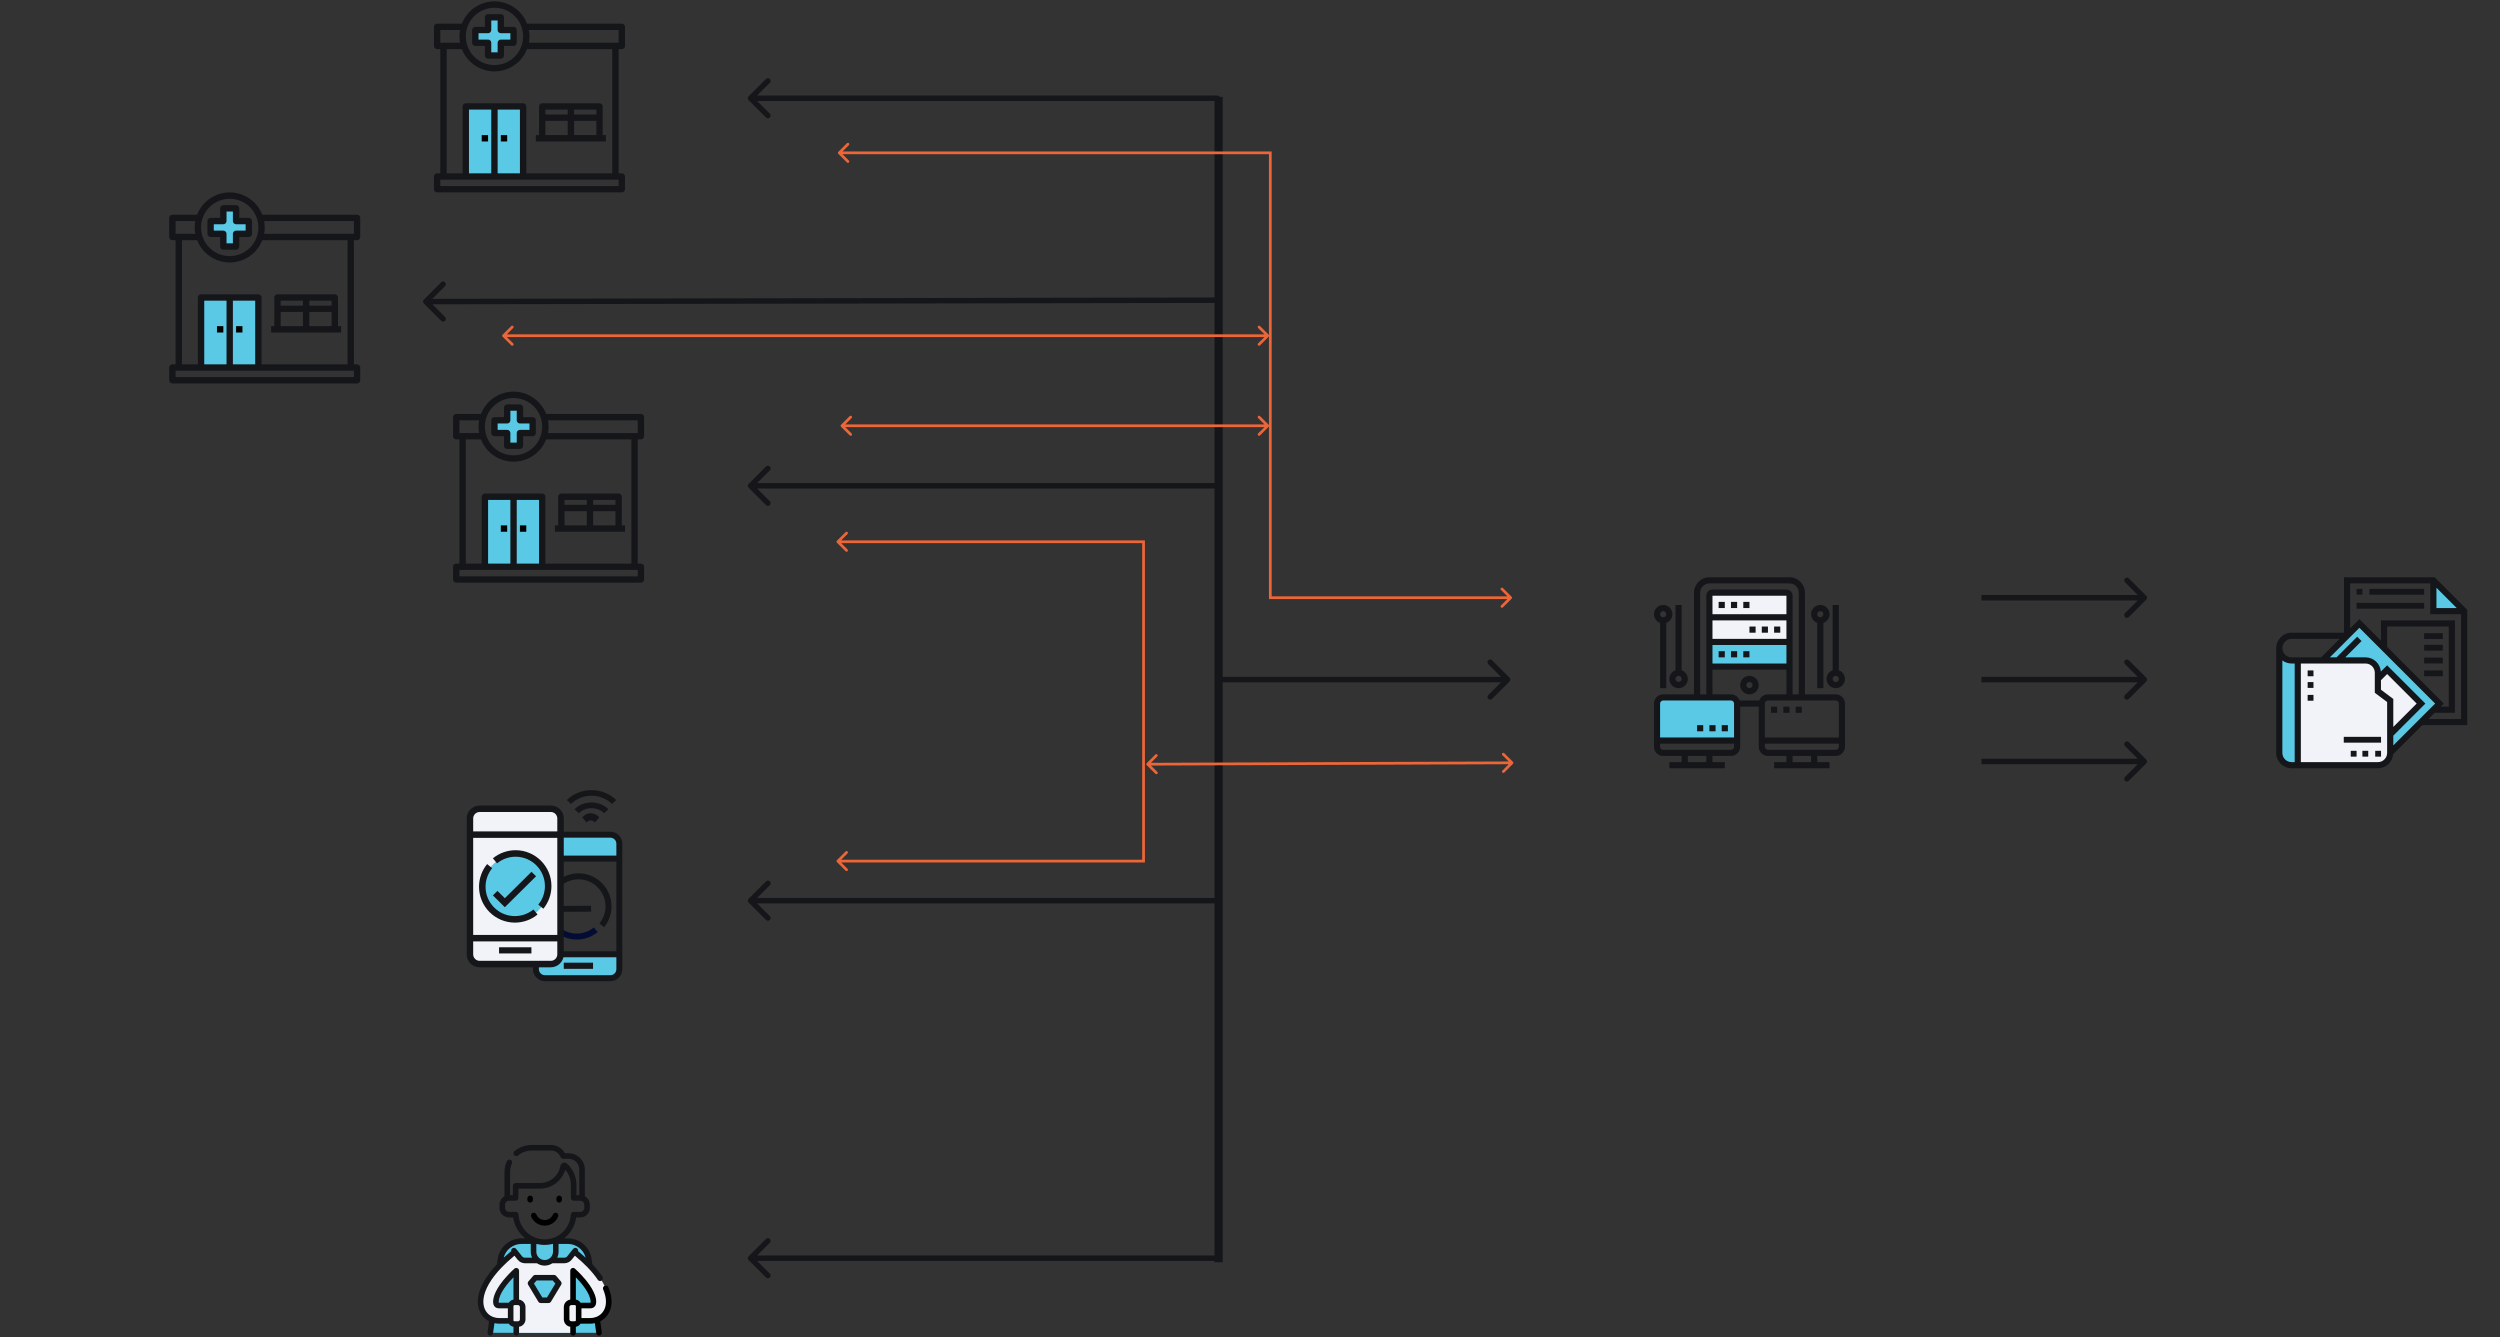 <svg width="916" height="490" viewBox="0 0 916 490" fill="none" xmlns="http://www.w3.org/2000/svg">
<rect x="0" y="0" width="916" height="490" fill="#333333" stroke="none"/>
<rect x="447" y="36.5" width="425" height="1" transform="rotate(90 447 36.5)" stroke="#15161A" stroke-width="2" stroke-linecap="square"/>
<path d="M446 179H447V177H446V179ZM274.293 177.293C273.902 177.683 273.902 178.317 274.293 178.707L280.657 185.071C281.047 185.462 281.681 185.462 282.071 185.071C282.462 184.681 282.462 184.047 282.071 183.657L276.414 178L282.071 172.343C282.462 171.953 282.462 171.319 282.071 170.929C281.681 170.538 281.047 170.538 280.657 170.929L274.293 177.293ZM446 177H275V179H446V177Z" fill="#15161A"/>
<path d="M445.502 111L446.502 110.998L446.498 108.998L445.498 109L445.502 111ZM155.292 109.794C154.902 110.185 154.903 110.818 155.294 111.208L161.669 117.561C162.06 117.951 162.693 117.95 163.083 117.559C163.473 117.168 163.472 116.534 163.081 116.145L157.414 110.498L163.061 104.831C163.451 104.44 163.45 103.807 163.059 103.417C162.668 103.027 162.034 103.028 161.645 103.419L155.292 109.794ZM445.498 109L155.998 109.5L156.002 111.5L445.502 111L445.498 109Z" fill="#15161A"/>
<path d="M446 331H447V329H446V331ZM274.293 329.293C273.902 329.683 273.902 330.317 274.293 330.707L280.657 337.071C281.047 337.462 281.681 337.462 282.071 337.071C282.462 336.681 282.462 336.047 282.071 335.657L276.414 330L282.071 324.343C282.462 323.953 282.462 323.319 282.071 322.929C281.681 322.538 281.047 322.538 280.657 322.929L274.293 329.293ZM446 329H275V331H446V329Z" fill="#15161A"/>
<path d="M448 248H447V250H448V248ZM553.082 249.707C553.473 249.317 553.473 248.683 553.082 248.293L546.718 241.929C546.328 241.538 545.694 241.538 545.304 241.929C544.913 242.319 544.913 242.953 545.304 243.343L550.961 249L545.304 254.657C544.913 255.047 544.913 255.681 545.304 256.071C545.694 256.462 546.328 256.462 546.718 256.071L553.082 249.707ZM448 250H552.375V248H448V250Z" fill="#15161A"/>
<path d="M446 37C446.552 37 447 36.552 447 36C447 35.448 446.552 35 446 35V37ZM274.293 35.293C273.902 35.683 273.902 36.317 274.293 36.707L280.657 43.071C281.047 43.462 281.681 43.462 282.071 43.071C282.462 42.681 282.462 42.047 282.071 41.657L276.414 36L282.071 30.343C282.462 29.953 282.462 29.32 282.071 28.929C281.681 28.538 281.047 28.538 280.657 28.929L274.293 35.293ZM446 35L275 35V37L446 37V35Z" fill="#15161A"/>
<path d="M446 462H447V460H446V462ZM274.293 460.293C273.902 460.683 273.902 461.317 274.293 461.707L280.657 468.071C281.047 468.462 281.681 468.462 282.071 468.071C282.462 467.681 282.462 467.047 282.071 466.657L276.414 461L282.071 455.343C282.462 454.953 282.462 454.319 282.071 453.929C281.681 453.538 281.047 453.538 280.657 453.929L274.293 460.293ZM446 460H275V462H446V460Z" fill="#15161A"/>
<path d="M307.146 55.646C306.951 55.842 306.951 56.158 307.146 56.354L310.328 59.535C310.524 59.731 310.84 59.731 311.036 59.535C311.231 59.34 311.231 59.024 311.036 58.828L308.207 56L311.036 53.172C311.231 52.976 311.231 52.66 311.036 52.465C310.84 52.269 310.524 52.269 310.328 52.465L307.146 55.646ZM465.439 56H465.939V55.5H465.439V56ZM465.439 219H464.939V219.5H465.439V219ZM553.854 219.354C554.049 219.158 554.049 218.842 553.854 218.646L550.672 215.464C550.476 215.269 550.16 215.269 549.964 215.464C549.769 215.66 549.769 215.976 549.964 216.172L552.793 219L549.964 221.828C549.769 222.024 549.769 222.34 549.964 222.536C550.16 222.731 550.476 222.731 550.672 222.536L553.854 219.354ZM307.5 56.5L465.439 56.5V55.5L307.5 55.5V56.5ZM464.939 56V219H465.939V56H464.939ZM465.439 219.5H553.5V218.5H465.439V219.5Z" fill="#ED6638"/>
<path d="M464.854 156.354C465.049 156.158 465.049 155.842 464.854 155.646L461.672 152.464C461.476 152.269 461.16 152.269 460.964 152.464C460.769 152.66 460.769 152.976 460.964 153.172L463.793 156L460.964 158.828C460.769 159.024 460.769 159.34 460.964 159.536C461.16 159.731 461.476 159.731 461.672 159.536L464.854 156.354ZM308.146 155.646C307.951 155.842 307.951 156.158 308.146 156.354L311.328 159.536C311.524 159.731 311.84 159.731 312.036 159.536C312.231 159.34 312.231 159.024 312.036 158.828L309.207 156L312.036 153.172C312.231 152.976 312.231 152.66 312.036 152.464C311.84 152.269 311.524 152.269 311.328 152.464L308.146 155.646ZM464.5 155.5H308.5V156.5H464.5V155.5Z" fill="#ED6638"/>
<path d="M464.854 123.354C465.049 123.158 465.049 122.842 464.854 122.646L461.672 119.464C461.476 119.269 461.16 119.269 460.964 119.464C460.769 119.66 460.769 119.976 460.964 120.172L463.793 123L460.964 125.828C460.769 126.024 460.769 126.34 460.964 126.536C461.16 126.731 461.476 126.731 461.672 126.536L464.854 123.354ZM184.146 122.646C183.951 122.842 183.951 123.158 184.146 123.354L187.328 126.536C187.524 126.731 187.84 126.731 188.036 126.536C188.231 126.34 188.231 126.024 188.036 125.828L185.207 123L188.036 120.172C188.231 119.976 188.231 119.66 188.036 119.464C187.84 119.269 187.524 119.269 187.328 119.464L184.146 122.646ZM464.5 122.5L184.5 122.5V123.5L464.5 123.5V122.5Z" fill="#ED6638"/>
<path d="M654.548 217.145H627.451C626.83 217.145 626.322 217.653 626.322 218.274V244.242H655.677V218.274C655.677 217.653 655.169 217.145 654.548 217.145Z" fill="#F1F3F8"/>
<path d="M636.484 257.79V271.339H607.129V257.79C607.129 256.548 608.145 255.532 609.387 255.532H621.806H626.322H634.226C635.468 255.532 636.484 256.548 636.484 257.79Z" fill="#5AC9E6"/>
<rect x="627" y="235.125" width="28" height="8.75" fill="#5AC9E6"/>
<path fill-rule="evenodd" clip-rule="evenodd" d="M661.323 254.403H672.613C674.48 254.403 676 255.923 676 257.79V273.597C676 275.464 674.48 276.984 672.613 276.984H665.839V279.242H670.355V281.5H650.032V279.242H654.548V276.984H647.774C645.907 276.984 644.387 275.464 644.387 273.597V258.919H637.613V273.597C637.613 275.464 636.093 276.984 634.226 276.984H627.452V279.242H631.968V281.5H611.645V279.242H616.161V276.984H609.387C607.52 276.984 606 275.464 606 273.597V257.79C606 255.923 607.52 254.403 609.387 254.403H620.677V217.145C620.677 214.032 623.21 211.5 626.323 211.5H655.677C658.79 211.5 661.323 214.032 661.323 217.145V254.403ZM673.742 270.21V257.79C673.742 257.168 673.236 256.661 672.613 256.661H647.774C647.151 256.661 646.645 257.168 646.645 257.79V270.21H673.742ZM634.226 254.403H627.452V245.371H654.548V254.403H647.774C646.304 254.403 645.062 255.35 644.595 256.661H637.404C636.938 255.35 635.696 254.403 634.226 254.403ZM627.452 225.048H654.548V218.274H627.452V225.048ZM627.452 227.306H654.548V234.081H627.452V227.306ZM654.548 236.339H627.452V243.113H654.548V236.339ZM622.935 217.145C622.935 215.278 624.455 213.758 626.323 213.758H655.677C657.545 213.758 659.065 215.278 659.065 217.145V254.403H656.806V218.274C656.806 217.029 655.794 216.016 654.548 216.016H627.452C626.206 216.016 625.194 217.029 625.194 218.274V254.403H622.935V217.145ZM634.226 256.661H609.387C608.764 256.661 608.258 257.168 608.258 257.79V270.21H635.355V257.79C635.355 257.168 634.849 256.661 634.226 256.661ZM625.194 279.242H618.419V276.984H625.194V279.242ZM609.387 274.726H634.226C634.849 274.726 635.355 274.219 635.355 273.597V272.468H608.258V273.597C608.258 274.219 608.764 274.726 609.387 274.726ZM663.581 279.242H656.806V276.984H663.581V279.242ZM647.774 274.726H672.613C673.236 274.726 673.742 274.219 673.742 273.597V272.468H646.645V273.597C646.645 274.219 647.151 274.726 647.774 274.726Z" fill="#15161A"/>
<path d="M629.709 220.532H631.967V222.79H629.709V220.532Z" fill="#15161A"/>
<path d="M634.227 220.532H636.485V222.79H634.227V220.532Z" fill="#15161A"/>
<path d="M638.742 220.532H641V222.79H638.742V220.532Z" fill="#15161A"/>
<path d="M650.033 229.564H652.291V231.823H650.033V229.564Z" fill="#15161A"/>
<path d="M645.516 229.564H647.774V231.823H645.516V229.564Z" fill="#15161A"/>
<path d="M641 229.564H643.258V231.823H641V229.564Z" fill="#15161A"/>
<path d="M629.709 238.597H631.967V240.855H629.709V238.597Z" fill="#15161A"/>
<path d="M634.227 238.597H636.485V240.855H634.227V238.597Z" fill="#15161A"/>
<path d="M638.742 238.597H641V240.855H638.742V238.597Z" fill="#15161A"/>
<path fill-rule="evenodd" clip-rule="evenodd" d="M637.613 251.016C637.613 249.149 639.133 247.629 641 247.629C642.868 247.629 644.387 249.149 644.387 251.016C644.387 252.883 642.868 254.403 641 254.403C639.133 254.403 637.613 252.883 637.613 251.016ZM639.871 251.016C639.871 251.638 640.377 252.145 641 252.145C641.624 252.145 642.129 251.638 642.129 251.016C642.129 250.394 641.624 249.887 641 249.887C640.377 249.887 639.871 250.394 639.871 251.016Z" fill="#15161A"/>
<path fill-rule="evenodd" clip-rule="evenodd" d="M665.838 252.145V228.228C664.527 227.76 663.58 226.518 663.58 225.048C663.58 223.181 665.1 221.661 666.967 221.661C668.835 221.661 670.354 223.181 670.354 225.048C670.354 226.518 669.407 227.76 668.096 228.228V252.145H665.838ZM668.096 225.048C668.096 224.426 667.59 223.919 666.967 223.919C666.344 223.919 665.838 224.426 665.838 225.048C665.838 225.67 666.344 226.177 666.967 226.177C667.59 226.177 668.096 225.67 668.096 225.048Z" fill="#15161A"/>
<path fill-rule="evenodd" clip-rule="evenodd" d="M672.614 252.145C670.746 252.145 669.227 250.625 669.227 248.758C669.227 247.288 670.174 246.046 671.485 245.579V221.661H673.743V245.579C675.053 246.046 676.001 247.288 676.001 248.758C676.001 250.625 674.481 252.145 672.614 252.145ZM671.485 248.758C671.485 249.38 671.99 249.887 672.614 249.887C673.237 249.887 673.743 249.38 673.743 248.758C673.743 248.136 673.237 247.629 672.614 247.629C671.99 247.629 671.485 248.136 671.485 248.758Z" fill="#15161A"/>
<path fill-rule="evenodd" clip-rule="evenodd" d="M608.258 252.145V228.228C606.947 227.76 606 226.518 606 225.048C606 223.181 607.52 221.661 609.387 221.661C611.255 221.661 612.774 223.181 612.774 225.048C612.774 226.518 611.827 227.76 610.516 228.228V252.145H608.258ZM610.516 225.048C610.516 224.426 610.01 223.919 609.387 223.919C608.764 223.919 608.258 224.426 608.258 225.048C608.258 225.67 608.764 226.177 609.387 226.177C610.01 226.177 610.516 225.67 610.516 225.048Z" fill="#15161A"/>
<path fill-rule="evenodd" clip-rule="evenodd" d="M615.032 252.145C613.164 252.145 611.645 250.625 611.645 248.758C611.645 247.288 612.592 246.046 613.903 245.579V221.661H616.161V245.579C617.471 246.046 618.419 247.288 618.419 248.758C618.419 250.625 616.899 252.145 615.032 252.145ZM613.903 248.758C613.903 249.38 614.408 249.887 615.032 249.887C615.655 249.887 616.161 249.38 616.161 248.758C616.161 248.136 615.655 247.629 615.032 247.629C614.408 247.629 613.903 248.136 613.903 248.758Z" fill="#15161A"/>
<path d="M648.902 258.919H651.16V261.177H648.902V258.919Z" fill="#15161A"/>
<path d="M653.42 258.919H655.678V261.177H653.42V258.919Z" fill="#15161A"/>
<path d="M657.936 258.919H660.194V261.177H657.936V258.919Z" fill="#15161A"/>
<path d="M630.838 265.693H633.096V267.951H630.838V265.693Z" fill="#15161A"/>
<path d="M626.322 265.693H628.58V267.951H626.322V265.693Z" fill="#15161A"/>
<path d="M621.807 265.693H624.065V267.951H621.807V265.693Z" fill="#15161A"/>
<path d="M181.166 39H191.666V64.667H181.166V39Z" fill="#5AC9E6"/>
<path d="M170.666 39H181.166V64.667H170.666V39Z" fill="#5AC9E6"/>
<path d="M188.166 11V15.667H183.499V20.334H178.833V15.667H174.166V11H178.833V6.333H183.499V11H188.166Z" fill="#5AC9E6"/>
<path fill-rule="evenodd" clip-rule="evenodd" d="M177.667 20.333V16.833H174.167C173.522 16.833 173 16.311 173 15.666V11C173 10.355 173.522 9.833 174.167 9.833H177.667V6.333C177.667 5.689 178.189 5.167 178.833 5.167H183.5C184.144 5.167 184.667 5.689 184.667 6.333V9.833H188.167C188.811 9.833 189.333 10.355 189.333 11V15.666C189.333 16.311 188.811 16.833 188.167 16.833H184.667V20.333C184.667 20.977 184.144 21.5 183.5 21.5H178.833C178.189 21.5 177.667 20.977 177.667 20.333ZM178.833 12.166H175.333V14.5H178.833C179.478 14.5 180 15.022 180 15.666V19.166H182.333V15.666C182.333 15.022 182.856 14.5 183.5 14.5H187V12.166H183.5C182.856 12.166 182.333 11.644 182.333 11V7.5H180V11C180 11.644 179.478 12.166 178.833 12.166Z" fill="#15161A"/>
<path fill-rule="evenodd" clip-rule="evenodd" d="M229 16.834C229 17.478 228.478 18 227.833 18H226.667V63.5H227.833C228.478 63.5 229 64.022 229 64.667V69.334C229 69.978 228.478 70.5 227.833 70.5H160.167C159.522 70.5 159 69.978 159 69.334V64.667C159 64.022 159.522 63.5 160.167 63.5H161.333V18H160.167C159.522 18 159 17.478 159 16.834V9.833C159 9.189 159.522 8.667 160.167 8.667H169.22C171.139 3.743 175.882 0.5 181.167 0.5C186.451 0.5 191.195 3.743 193.113 8.667H227.833C228.478 8.667 229 9.189 229 9.833V16.834ZM191.667 13.334C191.667 7.534 186.966 2.833 181.167 2.833C175.371 2.842 170.676 7.538 170.667 13.334C170.667 19.133 175.368 23.834 181.167 23.834C186.966 23.834 191.667 19.133 191.667 13.334ZM181.167 26.167C186.448 26.155 191.185 22.917 193.113 18H224.333V63.5H192.833V39C192.833 38.356 192.311 37.834 191.667 37.834H170.667C170.022 37.834 169.5 38.356 169.5 39V63.5H163.667V18H169.22C171.148 22.917 175.886 26.155 181.167 26.167ZM190.5 63.5V40.167H182.333V63.5H190.5ZM180 40.167V63.5H171.833V40.167H180ZM168.555 11H161.333V15.667H168.555C168.259 14.125 168.259 12.542 168.555 11ZM226.667 65.834V68.167H161.333V65.834H226.667ZM193.778 11C194.074 12.542 194.074 14.125 193.778 15.667H226.667V11H193.778Z" fill="#15161A"/>
<path fill-rule="evenodd" clip-rule="evenodd" d="M220.834 49.5V39C220.834 38.356 220.312 37.834 219.667 37.834H198.667C198.023 37.834 197.501 38.356 197.501 39V49.5H196.334V51.834H222.001V49.5H220.834ZM208.001 49.5H199.834V44.297H208.001V49.5ZM199.834 41.964H208.001V40.167H199.834V41.964ZM218.501 49.5H210.334V44.297H218.501V49.5ZM210.334 41.964H218.501V40.167H210.334V41.964Z" fill="#15161A"/>
<path d="M176.5 49.5H178.833V51.833H176.5V49.5Z" fill="black"/>
<path d="M183.5 49.5H185.833V51.833H183.5V49.5Z" fill="black"/>
<path d="M84.166 109H94.666V134.667H84.166V109Z" fill="#5AC9E6"/>
<path d="M73.666 109H84.166V134.667H73.666V109Z" fill="#5AC9E6"/>
<path d="M91.166 81V85.667H86.499V90.334H81.833V85.667H77.166V81H81.833V76.334H86.499V81H91.166Z" fill="#5AC9E6"/>
<path fill-rule="evenodd" clip-rule="evenodd" d="M80.667 90.333V86.833H77.167C76.522 86.833 76 86.311 76 85.666V81C76 80.356 76.522 79.833 77.167 79.833H80.667V76.333C80.667 75.689 81.189 75.166 81.833 75.166H86.5C87.144 75.166 87.667 75.689 87.667 76.333V79.833H91.167C91.811 79.833 92.333 80.356 92.333 81V85.666C92.333 86.311 91.811 86.833 91.167 86.833H87.667V90.333C87.667 90.978 87.144 91.5 86.5 91.5H81.833C81.189 91.5 80.667 90.978 80.667 90.333ZM81.833 82.166H78.333V84.5H81.833C82.478 84.5 83 85.022 83 85.666V89.166H85.333V85.666C85.333 85.022 85.856 84.5 86.5 84.5H90V82.166H86.5C85.856 82.166 85.333 81.644 85.333 81V77.5H83V81C83 81.644 82.478 82.166 81.833 82.166Z" fill="#15161A"/>
<path fill-rule="evenodd" clip-rule="evenodd" d="M132 86.834C132 87.478 131.478 88 130.833 88H129.667V133.5H130.833C131.478 133.5 132 134.022 132 134.667V139.333C132 139.978 131.478 140.5 130.833 140.5H63.167C62.522 140.5 62 139.978 62 139.333V134.667C62 134.022 62.522 133.5 63.167 133.5H64.333V88H63.167C62.522 88 62 87.478 62 86.834V79.834C62 79.189 62.522 78.667 63.167 78.667H72.22C74.139 73.743 78.882 70.501 84.167 70.501C89.451 70.501 94.195 73.743 96.113 78.667H130.833C131.478 78.667 132 79.189 132 79.834V86.834ZM94.667 83.334C94.667 77.534 89.966 72.834 84.167 72.834C78.371 72.843 73.676 77.538 73.667 83.334C73.667 89.132 78.368 93.834 84.167 93.834C89.966 93.834 94.667 89.132 94.667 83.334ZM84.167 96.167C89.448 96.155 94.185 92.917 96.113 88H127.333V133.5H95.833V109C95.833 108.356 95.311 107.833 94.667 107.833H73.667C73.022 107.833 72.5 108.356 72.5 109V133.5H66.667V88H72.22C74.148 92.917 78.885 96.155 84.167 96.167ZM93.5 133.5V110.167H85.333V133.5H93.5ZM83 110.167V133.5H74.833V110.167H83ZM71.555 81H64.333V85.667H71.555C71.259 84.125 71.259 82.542 71.555 81ZM129.667 135.833V138.167H64.333V135.833H129.667ZM96.778 81C97.074 82.542 97.074 84.125 96.778 85.667H129.667V81H96.778Z" fill="#15161A"/>
<path fill-rule="evenodd" clip-rule="evenodd" d="M123.834 119.5V109C123.834 108.356 123.312 107.833 122.667 107.833H101.667C101.023 107.833 100.501 108.356 100.501 109V119.5H99.334V121.833H125.001V119.5H123.834ZM111.001 119.5H102.834V114.297H111.001V119.5ZM102.834 111.963H111.001V110.167H102.834V111.963ZM121.501 119.5H113.334V114.297H121.501V119.5ZM113.334 111.963H121.501V110.167H113.334V111.963Z" fill="#15161A"/>
<path d="M79.5 119.5H81.833V121.833H79.5V119.5Z" fill="black"/>
<path d="M86.5 119.5H88.833V121.833H86.5V119.5Z" fill="black"/>
<path d="M188.166 182H198.666V207.667H188.166V182Z" fill="#5AC9E6"/>
<path d="M177.666 182H188.166V207.667H177.666V182Z" fill="#5AC9E6"/>
<path d="M195.166 154V158.667H190.499V163.333H185.833V158.667H181.166V154H185.833V149.333H190.499V154H195.166Z" fill="#5AC9E6"/>
<path fill-rule="evenodd" clip-rule="evenodd" d="M184.667 163.333V159.833H181.167C180.522 159.833 180 159.311 180 158.667V154C180 153.356 180.522 152.833 181.167 152.833H184.667V149.333C184.667 148.689 185.189 148.167 185.833 148.167H190.5C191.144 148.167 191.667 148.689 191.667 149.333V152.833H195.167C195.811 152.833 196.333 153.356 196.333 154V158.667C196.333 159.311 195.811 159.833 195.167 159.833H191.667V163.333C191.667 163.978 191.144 164.5 190.5 164.5H185.833C185.189 164.5 184.667 163.978 184.667 163.333ZM185.833 155.167H182.333V157.5H185.833C186.478 157.5 187 158.022 187 158.667V162.167H189.333V158.667C189.333 158.022 189.856 157.5 190.5 157.5H194V155.167H190.5C189.856 155.167 189.333 154.644 189.333 154V150.5H187V154C187 154.644 186.478 155.167 185.833 155.167Z" fill="#15161A"/>
<path fill-rule="evenodd" clip-rule="evenodd" d="M236 159.833C236 160.478 235.478 161 234.833 161H233.667V206.5H234.833C235.478 206.5 236 207.022 236 207.667V212.333C236 212.978 235.478 213.5 234.833 213.5H167.167C166.522 213.5 166 212.978 166 212.333V207.667C166 207.022 166.522 206.5 167.167 206.5H168.333V161H167.167C166.522 161 166 160.478 166 159.833V152.833C166 152.189 166.522 151.667 167.167 151.667H176.22C178.139 146.743 182.882 143.5 188.167 143.5C193.451 143.5 198.195 146.743 200.113 151.667H234.833C235.478 151.667 236 152.189 236 152.833V159.833ZM198.667 156.333C198.667 150.534 193.966 145.833 188.167 145.833C182.371 145.842 177.676 150.538 177.667 156.333C177.667 162.132 182.368 166.833 188.167 166.833C193.966 166.833 198.667 162.132 198.667 156.333ZM188.167 169.167C193.448 169.155 198.185 165.917 200.113 161H231.333V206.5H199.833V182C199.833 181.356 199.311 180.833 198.667 180.833H177.667C177.022 180.833 176.5 181.356 176.5 182V206.5H170.667V161H176.22C178.148 165.917 182.886 169.155 188.167 169.167ZM197.5 206.5V183.167H189.333V206.5H197.5ZM187 183.167V206.5H178.833V183.167H187ZM175.555 154H168.333V158.667H175.555C175.259 157.125 175.259 155.542 175.555 154ZM233.667 208.833V211.167H168.333V208.833H233.667ZM200.778 154C201.074 155.542 201.074 157.125 200.778 158.667H233.667V154H200.778Z" fill="#15161A"/>
<path fill-rule="evenodd" clip-rule="evenodd" d="M227.834 192.5V182C227.834 181.356 227.312 180.833 226.667 180.833H205.667C205.023 180.833 204.501 181.356 204.501 182V192.5H203.334V194.833H229.001V192.5H227.834ZM215.001 192.5H206.834V187.297H215.001V192.5ZM206.834 184.963H215.001V183.167H206.834V184.963ZM225.501 192.5H217.334V187.297H225.501V192.5ZM217.334 184.963H225.501V183.167H217.334V184.963Z" fill="#15161A"/>
<path d="M183.5 192.5H185.833V194.833H183.5V192.5Z" fill="black"/>
<path d="M190.5 192.5H192.833V194.833H190.5V192.5Z" fill="black"/>
<g clip-path="url(#clip0)">
<path d="M226.886 349.339V354.984C226.886 356.858 225.428 358.371 223.62 358.371H199.668C197.861 358.371 196.402 356.858 196.402 354.984V349.339H226.886Z" fill="#5AC9E6"/>
<path d="M226.886 309.258V314.903H196.402V309.258C196.402 307.384 197.861 305.871 199.668 305.871H223.62C225.428 305.871 226.886 307.384 226.886 309.258Z" fill="#5AC9E6"/>
<path d="M216.726 291.561C219.569 291.561 222.242 292.633 224.253 294.581L225.758 293.123C223.345 290.786 220.137 289.5 216.726 289.5C213.314 289.5 210.106 290.786 207.693 293.123L209.198 294.581C211.208 292.633 213.882 291.561 216.726 291.561Z" fill="#15161A"/>
<path d="M222.935 296.48C221.276 294.891 219.071 294.016 216.726 294.016C214.379 294.016 212.174 294.891 210.516 296.481L212.069 297.968C213.312 296.775 214.966 296.119 216.726 296.119C218.486 296.119 220.139 296.775 221.384 297.967L222.935 296.48Z" fill="#15161A"/>
<path d="M213.338 299.475L214.89 301.355C215.719 300.349 217.164 300.349 217.995 301.355L219.548 299.475C217.889 297.465 214.997 297.465 213.338 299.475Z" fill="#15161A"/>
<path fill-rule="evenodd" clip-rule="evenodd" d="M199.639 304.742H223.65C226.057 304.742 228.015 306.706 228.015 309.122V355.119C228.015 357.535 226.057 359.5 223.65 359.5H199.639C197.231 359.5 195.273 357.535 195.273 355.119V309.122C195.273 306.706 197.231 304.742 199.639 304.742ZM223.65 306.932H199.639C198.435 306.932 197.456 307.914 197.456 309.122V313.503H225.833V309.122C225.833 307.914 224.854 306.932 223.65 306.932ZM225.833 315.693V348.548H197.456V315.693H225.833ZM199.639 357.309H223.65C224.854 357.309 225.833 356.327 225.833 355.119V350.738H197.456V355.119C197.456 356.327 198.435 357.309 199.639 357.309Z" fill="#15161A"/>
<path d="M206.564 352.726H217.29V354.984H206.564V352.726Z" fill="#15161A"/>
<path d="M203.873 331.936L203.766 328.435L201.606 328.444L201.778 334.105L216.607 334.039L216.541 331.88L203.873 331.936Z" fill="#15161A"/>
<path d="M211.964 322.184C217.422 322.184 221.865 326.625 221.865 332.085C221.865 334.361 221.07 336.587 219.629 338.347L221.332 339.742C223.095 337.588 224.065 334.869 224.065 332.085C224.065 325.413 218.636 319.984 211.964 319.984C209.18 319.984 206.461 320.955 204.307 322.717L205.701 324.42C207.462 322.978 209.687 322.184 211.964 322.184Z" fill="#15161A"/>
<path d="M211.325 344.258C214.109 344.258 216.829 343.287 218.983 341.525L217.589 339.822C215.828 341.264 213.602 342.058 211.325 342.058C205.867 342.058 201.425 337.617 201.425 332.157C201.425 329.881 202.219 327.655 203.66 325.895L201.957 324.5C200.195 326.654 199.225 329.373 199.225 332.157C199.225 338.829 204.653 344.258 211.325 344.258Z" fill="#040C34"/>
<path d="M205.435 343.693V349.691C205.435 351.683 203.842 353.29 201.867 353.29H175.697C173.723 353.29 172.129 351.683 172.129 349.691V343.693H205.435Z" fill="#F1F3F8"/>
<path d="M205.435 299.873V305.871H172.129V299.873C172.129 297.881 173.723 296.274 175.697 296.274H201.867C203.842 296.274 205.435 297.881 205.435 299.873Z" fill="#F1F3F8"/>
<path d="M205.435 305.871V343.693H172.129V305.871H205.435Z" fill="#F1F3F8"/>
<path d="M200.919 325.064C200.919 331.612 195.611 336.919 189.064 336.919C182.516 336.919 177.209 331.612 177.209 325.064C177.209 318.517 182.516 313.209 189.064 313.209C195.611 313.209 200.919 318.517 200.919 325.064Z" fill="#5AC9E6"/>
<path fill-rule="evenodd" clip-rule="evenodd" d="M175.742 295.145H201.823C204.438 295.145 206.565 297.272 206.565 299.887V349.677C206.565 352.293 204.438 354.419 201.823 354.419H175.742C173.127 354.419 171 352.293 171 349.677V299.887C171 297.272 173.127 295.145 175.742 295.145ZM201.823 297.516H175.742C174.434 297.516 173.371 298.579 173.371 299.887V304.629H204.194V299.887C204.194 298.579 203.13 297.516 201.823 297.516ZM204.194 307V342.564H173.371V307H204.194ZM175.742 352.048H201.823C203.13 352.048 204.194 350.985 204.194 349.677V344.935H173.371V349.677C173.371 350.985 174.434 352.048 175.742 352.048Z" fill="#15161A"/>
<path d="M182.855 347.081H194.71V349.339H182.855V347.081Z" fill="#15161A"/>
<path d="M184.966 329.101L182.264 326.424L180.598 328.075L184.966 332.403L196.404 321.07L194.738 319.419L184.966 329.101Z" fill="#15161A"/>
<path d="M188.911 313.905C194.838 313.905 199.661 318.727 199.661 324.654C199.661 327.126 198.798 329.542 197.233 331.453L199.083 332.968C200.996 330.629 202.049 327.677 202.049 324.654C202.049 317.41 196.155 311.516 188.911 311.516C185.889 311.516 182.936 312.57 180.598 314.484L182.111 316.332C184.023 314.767 186.439 313.905 188.911 313.905Z" fill="#15161A"/>
<path d="M188.653 338.048C191.676 338.048 194.629 336.994 196.967 335.081L195.454 333.232C193.542 334.797 191.126 335.66 188.653 335.66C182.727 335.66 177.904 330.838 177.904 324.91C177.904 322.438 178.767 320.022 180.332 318.111L178.482 316.597C176.569 318.935 175.516 321.888 175.516 324.91C175.516 332.154 181.41 338.048 188.653 338.048Z" fill="#15161A"/>
</g>
<path d="M903.145 223.878H891.621V221.573V212.354L903.145 223.878Z" fill="#5AC9E6"/>
<path d="M864.551 228.146L851.072 241.683L875.783 275.525L893.755 257.476L864.551 228.146Z" fill="#5AC9E6"/>
<path d="M887.353 257.74L876.073 269.122V256.602L871.561 253.187V248.634L874.945 245.22L887.353 257.74Z" fill="#F1F3F8"/>
<path d="M875.829 268.921V275.7C875.829 278.197 873.817 280.219 871.333 280.219H842.109V241.805H851.101H856.721H866.837C869.321 241.805 871.333 243.827 871.333 246.324V248.584V253.103L875.829 256.493V268.921Z" fill="#F1F3F8"/>
<path d="M842.111 242.03V280.22H839.834C837.319 280.22 835.281 278.209 835.281 275.727V237.537C835.281 240.019 837.319 242.03 839.834 242.03H842.111Z" fill="#5AC9E6"/>
<path fill-rule="evenodd" clip-rule="evenodd" d="M904 265.694V223.452L892.048 211.5H858.839V231.823H839.645C836.532 231.823 834 234.355 834 237.468V275.855C834 278.968 836.532 281.5 839.645 281.5H871.258C874.192 281.5 876.584 279.241 876.85 276.375L887.532 265.694H904ZM892.71 215.355L900.145 222.79H892.71V215.355ZM890.452 225.048V213.758H861.097V230.226L864.484 226.839L872.387 234.742V227.306H899.484V261.177H892.048L889.79 263.435H901.742V225.048H890.452ZM872.387 249.225L874.645 246.967L885.468 257.79L876.903 266.355V256.097L872.387 252.71V249.225ZM888.661 257.79L876.903 269.548V273.129L892.242 257.79L864.484 230.032L853.661 240.855H856.113L863.686 233.282L865.282 234.879L859.306 240.855H866.742C869.709 240.855 872.123 243.164 872.344 246.075L874.645 243.775L888.661 257.79ZM874.645 237V229.565H897.226V258.919H894.306L895.435 257.79L874.645 237ZM857.242 234.081H839.645C837.778 234.081 836.258 235.6 836.258 237.468C836.258 239.335 837.778 240.855 839.645 240.855H850.468L857.242 234.081ZM836.258 275.855V241.982C837.202 242.691 838.375 243.113 839.645 243.113H840.774V279.242H839.645C837.778 279.242 836.258 277.722 836.258 275.855ZM871.258 279.242C873.125 279.242 874.645 277.722 874.645 275.855V257.226L870.129 253.839V246.5C870.129 244.633 868.609 243.113 866.742 243.113H843.032V279.242H871.258Z" fill="#15161A"/>
<path d="M870.281 275.098H872.415V277.232H870.281V275.098Z" fill="#15161A"/>
<path d="M865.586 275.098H867.72V277.232H865.586V275.098Z" fill="#15161A"/>
<path d="M861.316 275.098H863.451V277.232H861.316V275.098Z" fill="#15161A"/>
<path d="M858.756 269.976H872.414V272.11H858.756V269.976Z" fill="#15161A"/>
<path d="M845.523 245.646H847.658V247.781H845.523V245.646Z" fill="#15161A"/>
<path d="M845.523 249.915H847.658V252.049H845.523V249.915Z" fill="#15161A"/>
<path d="M845.523 254.61H847.658V256.744H845.523V254.61Z" fill="#15161A"/>
<path d="M863.451 215.768H865.585V217.902H863.451V215.768Z" fill="#15161A"/>
<path d="M868.146 215.768H888.207V217.902H868.146V215.768Z" fill="#15161A"/>
<path d="M863.451 220.89H888.207V223.024H863.451V220.89Z" fill="#15161A"/>
<path d="M888.207 231.988H895.036V234.122H888.207V231.988Z" fill="#15161A"/>
<path d="M888.207 236.256H895.036V238.39H888.207V236.256Z" fill="#15161A"/>
<path d="M888.207 240.951H895.036V243.085H888.207V240.951Z" fill="#15161A"/>
<path d="M888.207 245.646H895.036V247.781H888.207V245.646Z" fill="#15161A"/>
<path d="M420.148 280.355C419.952 280.16 419.951 279.844 420.145 279.648L423.315 276.454C423.51 276.258 423.826 276.257 424.022 276.451C424.218 276.646 424.219 276.962 424.025 277.158L421.207 279.997L424.046 282.815C424.242 283.01 424.243 283.326 424.049 283.522C423.854 283.718 423.538 283.719 423.342 283.525L420.148 280.355ZM554.352 279.145C554.548 279.34 554.549 279.656 554.355 279.852L551.185 283.046C550.99 283.242 550.674 283.243 550.478 283.049C550.282 282.854 550.281 282.538 550.475 282.342L553.293 279.503L550.454 276.685C550.258 276.49 550.257 276.174 550.451 275.978C550.646 275.782 550.962 275.781 551.158 275.975L554.352 279.145ZM420.498 279.5L553.998 279L554.002 280L420.502 280.5L420.498 279.5Z" fill="#ED6638"/>
<path d="M306.646 198.146C306.451 198.342 306.451 198.658 306.646 198.854L309.828 202.036C310.024 202.231 310.34 202.231 310.536 202.036C310.731 201.84 310.731 201.524 310.536 201.328L307.707 198.5L310.536 195.672C310.731 195.476 310.731 195.16 310.536 194.964C310.34 194.769 310.024 194.769 309.828 194.964L306.646 198.146ZM419 198.5H419.5V198H419V198.5ZM419 315.5V316H419.5V315.5H419ZM306.646 315.146C306.451 315.342 306.451 315.658 306.646 315.854L309.828 319.036C310.024 319.231 310.34 319.231 310.536 319.036C310.731 318.84 310.731 318.524 310.536 318.328L307.707 315.5L310.536 312.672C310.731 312.476 310.731 312.16 310.536 311.964C310.34 311.769 310.024 311.769 309.828 311.964L306.646 315.146ZM307 199H419V198H307V199ZM418.5 198.5V315.5H419.5V198.5H418.5ZM419 315H307V316H419V315Z" fill="#ED6638"/>
<path d="M727 248H726V250H727V248ZM786.382 249.707C786.773 249.317 786.773 248.683 786.382 248.293L780.018 241.929C779.628 241.538 778.995 241.538 778.604 241.929C778.214 242.319 778.214 242.953 778.604 243.343L784.261 249L778.604 254.657C778.214 255.047 778.214 255.681 778.604 256.071C778.995 256.462 779.628 256.462 780.018 256.071L786.382 249.707ZM727 250H785.675V248H727V250Z" fill="#15161A"/>
<path d="M727 218H726V220H727V218ZM786.382 219.707C786.773 219.317 786.773 218.683 786.382 218.293L780.018 211.929C779.628 211.538 778.995 211.538 778.604 211.929C778.214 212.319 778.214 212.953 778.604 213.343L784.261 219L778.604 224.657C778.214 225.047 778.214 225.681 778.604 226.071C778.995 226.462 779.628 226.462 780.018 226.071L786.382 219.707ZM727 220H785.675V218H727V220Z" fill="#15161A"/>
<path d="M727 278H726V280H727V278ZM786.382 279.707C786.773 279.317 786.773 278.683 786.382 278.293L780.018 271.929C779.628 271.538 778.995 271.538 778.604 271.929C778.214 272.319 778.214 272.953 778.604 273.343L784.261 279L778.604 284.657C778.214 285.047 778.214 285.681 778.604 286.071C778.995 286.462 779.628 286.462 780.018 286.071L786.382 279.707ZM727 280H785.675V278H727V280Z" fill="#15161A"/>
<path d="M219.48 488.34H179.645L180.316 483.496L183.06 463.692L183.372 461.434C183.903 457.606 187.176 454.755 191.041 454.755H208.083C211.948 454.755 215.222 457.606 215.752 461.434L216.064 463.692L218.808 483.496L219.48 488.34Z" fill="#5AC9E6"/>
<path d="M222.627 479.537C221.979 481.419 220.601 482.81 218.809 483.496C217.996 483.806 217.098 483.972 216.143 483.972H212.022V478.356H216.143C217.093 478.356 217.244 477.917 217.317 477.705C217.601 476.882 217.401 475.13 215.985 472.683C215.029 471.031 213.247 468.6 209.969 465.596V488.34H189.156V465.596C185.878 468.6 184.096 471.031 183.14 472.683C181.724 475.13 181.525 476.882 181.808 477.705C181.881 477.917 182.033 478.356 182.982 478.356H187.103V483.972H182.982C182.027 483.972 181.129 483.806 180.316 483.496C178.524 482.81 177.146 481.419 176.498 479.537C175.849 477.653 175.631 474.448 178.279 469.871C179.449 467.848 181.048 465.783 183.06 463.691C184.394 462.303 185.912 460.904 187.605 459.499C188.589 458.682 189.829 458.233 191.108 458.233H208.017C209.296 458.233 210.536 458.682 211.52 459.499C213.213 460.904 214.731 462.303 216.065 463.691C218.077 465.783 219.676 467.848 220.846 469.871C223.494 474.448 223.276 477.653 222.627 479.537Z" fill="#F1F3F8"/>
<path d="M188.318 458.234L190.474 460.927C190.933 461.502 191.629 461.836 192.365 461.836H199.562H206.76C207.495 461.836 208.191 461.501 208.651 460.927L210.806 458.234V456.993H188.318V458.234Z" fill="#5AC9E6"/>
<path d="M203.001 468.15H199.736H199.388H196.122L194.381 470.196L198.125 476.413H200.998L204.743 470.196L203.001 468.15Z" fill="#5AC9E6"/>
<path d="M210.627 477.164H209.347C208.387 477.164 207.609 477.942 207.609 478.902V483.401C207.609 484.36 208.387 485.138 209.347 485.138H210.627C211.398 485.138 212.023 484.514 212.023 483.743V478.56C212.023 477.789 211.398 477.164 210.627 477.164Z" fill="#F1F3F8"/>
<path d="M188.499 477.164H189.779C190.739 477.164 191.517 477.942 191.517 478.902V483.401C191.517 484.36 190.739 485.138 189.779 485.138H188.499C187.728 485.138 187.104 484.514 187.104 483.743V478.56C187.104 477.789 187.728 477.164 188.499 477.164Z" fill="#F1F3F8"/>
<path fill-rule="evenodd" clip-rule="evenodd" d="M222.887 471.649C222.665 471.129 222.064 470.888 221.544 471.109C221.024 471.331 220.782 471.932 221.004 472.452C222.368 475.648 222.113 477.887 221.66 479.203C221.122 480.767 219.979 481.952 218.445 482.54C217.732 482.811 216.958 482.949 216.143 482.949H213.046V479.379H216.143C217.528 479.379 218.072 478.652 218.286 478.037C218.508 477.392 218.814 475.527 216.871 472.171C215.951 470.58 214.127 468.017 210.66 464.842C210.361 464.567 209.928 464.496 209.556 464.66C209.185 464.823 208.945 465.191 208.945 465.596V476.173C207.613 476.369 206.586 477.516 206.586 478.901V483.4C206.586 484.786 207.613 485.933 208.945 486.129V488.34C208.945 488.905 209.403 489.363 209.969 489.363C210.534 489.363 210.992 488.905 210.992 488.34V486.131C211.712 486.021 212.328 485.594 212.692 484.995H216.143C216.765 484.995 217.372 484.931 217.958 484.807L218.467 488.48C218.538 488.993 218.976 489.363 219.479 489.363C219.526 489.363 219.574 489.36 219.621 489.354C220.181 489.276 220.572 488.759 220.494 488.2L219.929 484.117C221.66 483.235 222.947 481.752 223.595 479.87C224.166 478.214 224.506 475.444 222.887 471.649ZM215.099 473.196C216.382 475.412 216.493 476.826 216.367 477.316C216.32 477.325 216.247 477.332 216.143 477.332H212.708C212.346 476.72 211.723 476.282 210.992 476.171V468.005C213.173 470.229 214.414 472.01 215.099 473.196ZM208.633 478.901V483.4C208.633 483.794 208.953 484.115 209.347 484.114H209.958H209.979H210.627C210.832 484.114 210.999 483.947 210.999 483.742V478.559C210.999 478.354 210.832 478.187 210.627 478.187H209.347C208.953 478.187 208.633 478.507 208.633 478.901Z" fill="black"/>
<path d="M194.625 445.749C194.893 446.41 195.286 447.004 195.795 447.513C196.803 448.518 198.141 449.072 199.562 449.072C201.742 449.072 203.679 447.768 204.498 445.75C204.71 445.226 204.458 444.63 203.934 444.417C203.41 444.205 202.813 444.457 202.601 444.981C202.097 446.223 200.904 447.025 199.562 447.025C198.687 447.025 197.862 446.684 197.242 446.065C196.929 445.752 196.687 445.388 196.524 444.982C196.312 444.458 195.716 444.205 195.192 444.416C194.667 444.628 194.414 445.224 194.625 445.749Z" fill="black"/>
<path d="M194.244 440.629C194.809 440.629 195.267 440.171 195.267 439.606V439.093C195.267 438.527 194.809 438.069 194.244 438.069C193.679 438.069 193.221 438.527 193.221 439.093V439.606C193.221 440.171 193.679 440.629 194.244 440.629Z" fill="black"/>
<path d="M204.881 440.629C205.446 440.629 205.904 440.171 205.904 439.606V439.093C205.904 438.527 205.446 438.069 204.881 438.069C204.316 438.069 203.857 438.527 203.857 439.093V439.606C203.857 440.171 204.316 440.629 204.881 440.629Z" fill="black"/>
<path fill-rule="evenodd" clip-rule="evenodd" d="M203.001 467.126C203.301 467.126 203.586 467.258 203.78 467.487L205.522 469.533C205.807 469.868 205.846 470.347 205.619 470.724L201.875 476.941C201.69 477.249 201.357 477.437 200.998 477.437H198.125C197.766 477.437 197.434 477.249 197.248 476.941L193.504 470.724C193.277 470.347 193.316 469.868 193.601 469.533L195.343 467.487C195.537 467.258 195.822 467.126 196.122 467.126H203.001ZM198.703 475.39H200.42L203.486 470.299L202.528 469.173H196.595L195.637 470.299L198.703 475.39Z" fill="#15161A"/>
<path fill-rule="evenodd" clip-rule="evenodd" d="M190.181 476.173V465.596C190.181 465.19 189.941 464.823 189.57 464.66C189.198 464.496 188.765 464.568 188.466 464.842C184.999 468.017 183.175 470.58 182.256 472.171C180.313 475.527 180.618 477.392 180.842 478.043C181.054 478.652 181.598 479.379 182.983 479.379H186.08V482.949H182.983C182.169 482.949 181.394 482.811 180.683 482.54C179.147 481.952 178.005 480.767 177.467 479.203C176.887 477.521 176.712 474.625 179.165 470.384C180.289 468.441 181.847 466.43 183.795 464.404L183.797 464.403L183.798 464.401C185.103 463.045 186.603 461.66 188.258 460.287C188.337 460.222 188.419 460.159 188.502 460.1L189.675 461.566C190.333 462.388 191.313 462.859 192.365 462.859H196.731C197.568 463.423 198.54 463.72 199.563 463.72C200.588 463.72 201.561 463.422 202.396 462.859H206.761C207.813 462.859 208.794 462.388 209.452 461.566L210.625 460.1C210.707 460.159 210.788 460.221 210.867 460.286C212.523 461.66 214.024 463.045 215.328 464.401L215.331 464.404L215.331 464.404C216.798 465.929 218.046 467.448 219.042 468.92C219.24 469.212 219.562 469.369 219.89 469.369C220.088 469.369 220.287 469.312 220.463 469.193C220.931 468.877 221.054 468.24 220.737 467.772C219.729 466.283 218.483 464.756 217.035 463.227L216.767 461.294C216.169 456.983 212.437 453.732 208.085 453.732H206.663C206.986 453.483 207.298 453.219 207.595 452.935C209.525 451.097 210.75 448.691 211.104 446.078H212.616C214.549 446.078 216.122 444.506 216.122 442.574V441.399C216.122 440.069 215.376 438.91 214.281 438.316V428.472C214.281 425.202 211.621 422.543 208.352 422.543H206.992C205.967 420.685 203.979 419.5 201.845 419.5H194.897C192.566 419.5 190.296 420.316 188.503 421.796C188.067 422.156 188.006 422.801 188.366 423.237C188.726 423.673 189.371 423.734 189.807 423.374C191.233 422.196 193.041 421.547 194.897 421.547H201.845C204.336 421.547 205.249 423.591 205.413 423.957L205.413 423.957C205.427 423.989 205.436 424.009 205.439 424.013C205.61 424.365 205.968 424.59 206.36 424.59H208.352C210.493 424.59 212.234 426.331 212.234 428.472V437.895H211.212V434.117C211.212 431.167 209.957 428.34 207.769 426.36C207.372 425.999 206.81 425.883 206.303 426.057C205.796 426.231 205.423 426.668 205.33 427.197C204.692 430.826 201.549 433.459 197.858 433.459H188.938C188.373 433.459 187.915 433.917 187.915 434.482V437.895H186.892V429.55C186.892 428.415 187.125 427.319 187.583 426.294C187.813 425.778 187.582 425.172 187.066 424.942C186.549 424.712 185.944 424.943 185.714 425.459C185.138 426.749 184.846 428.126 184.846 429.55V438.316C183.751 438.91 183.005 440.069 183.005 441.399V442.574C183.005 444.506 184.578 446.078 186.511 446.078H188.024C188.441 449.123 190.065 451.876 192.467 453.732H191.042C186.69 453.732 182.957 456.983 182.36 461.294L182.093 463.225C180.136 465.289 178.555 467.352 177.394 469.359C174.554 474.268 174.814 477.784 175.531 479.869C176.179 481.751 177.466 483.234 179.198 484.117L178.632 488.2C178.555 488.759 178.945 489.276 179.505 489.354C179.553 489.36 179.6 489.364 179.647 489.364C180.15 489.364 180.588 488.993 180.659 488.48L181.169 484.807C181.755 484.931 182.361 484.996 182.983 484.996H186.434C186.799 485.594 187.414 486.021 188.134 486.131V488.34C188.134 488.905 188.593 489.363 189.158 489.363C189.723 489.363 190.181 488.905 190.181 488.34V486.129C191.513 485.933 192.541 484.786 192.541 483.4V478.901C192.54 477.516 191.513 476.369 190.181 476.173ZM196.512 458.622V455.779C196.587 455.779 196.729 455.808 196.93 455.851C197.445 455.958 198.353 456.147 199.563 456.147C200.55 456.147 201.517 456.025 202.469 455.78L202.477 455.779H202.614V458.622C202.614 460.31 201.246 461.673 199.563 461.673C197.909 461.673 196.512 460.337 196.512 458.622ZM212.172 458.709C213.018 459.411 213.825 460.116 214.588 460.819C213.831 457.898 211.161 455.779 208.085 455.779H204.661V458.622C204.661 459.393 204.491 460.137 204.17 460.812H206.761C207.188 460.812 207.586 460.621 207.853 460.287L210.008 457.594C210.361 457.153 211.005 457.081 211.446 457.434C211.755 457.681 211.882 458.07 211.81 458.432C211.934 458.52 212.055 458.612 212.172 458.709ZM189.976 445.002C189.948 444.458 189.499 444.031 188.954 444.031H186.51C185.706 444.031 185.052 443.378 185.052 442.574V441.399C185.052 440.596 185.706 439.942 186.51 439.942H188.938C189.503 439.942 189.961 439.484 189.961 438.919V435.506H197.858C202.182 435.506 205.913 432.659 207.102 428.598C208.423 430.121 209.165 432.083 209.165 434.117V438.919C209.165 439.484 209.624 439.942 210.189 439.942H212.616C213.421 439.942 214.075 440.596 214.075 441.399V442.574C214.075 443.378 213.421 444.031 212.616 444.031H210.172C209.628 444.031 209.179 444.458 209.15 445.002C209.024 447.461 207.97 449.752 206.183 451.453C205.326 452.27 204.338 452.915 203.245 453.369C202.078 453.854 200.84 454.1 199.563 454.1C198.263 454.1 197.003 453.835 195.882 453.369C192.482 451.956 190.164 448.672 189.976 445.002ZM194.465 455.779H191.042C187.966 455.779 185.295 457.898 184.539 460.819C185.302 460.116 186.108 459.412 186.952 458.711C187.071 458.613 187.193 458.521 187.316 458.432C187.245 458.07 187.372 457.681 187.68 457.434C188.122 457.081 188.766 457.153 189.119 457.594L191.273 460.288C191.54 460.621 191.938 460.812 192.365 460.812H194.957C194.637 460.139 194.465 459.395 194.465 458.622V455.779ZM182.759 477.316C182.633 476.821 182.747 475.408 184.027 473.196C184.713 472.01 185.954 470.229 188.134 468.005V476.171C187.404 476.282 186.78 476.72 186.418 477.333H182.983C182.879 477.333 182.807 477.325 182.759 477.316ZM189.779 484.115C190.173 484.115 190.493 483.794 190.493 483.4V478.902C190.493 478.508 190.173 478.187 189.779 478.187H188.499C188.294 478.187 188.127 478.354 188.127 478.56V483.742C188.127 483.948 188.294 484.115 188.499 484.115H189.147H189.168H189.779Z" fill="#15161A"/>
<defs>
<clipPath id="clip0">
<rect x="80" y="289.5" width="149" height="70" fill="white"/>
</clipPath>
</defs>
</svg>
